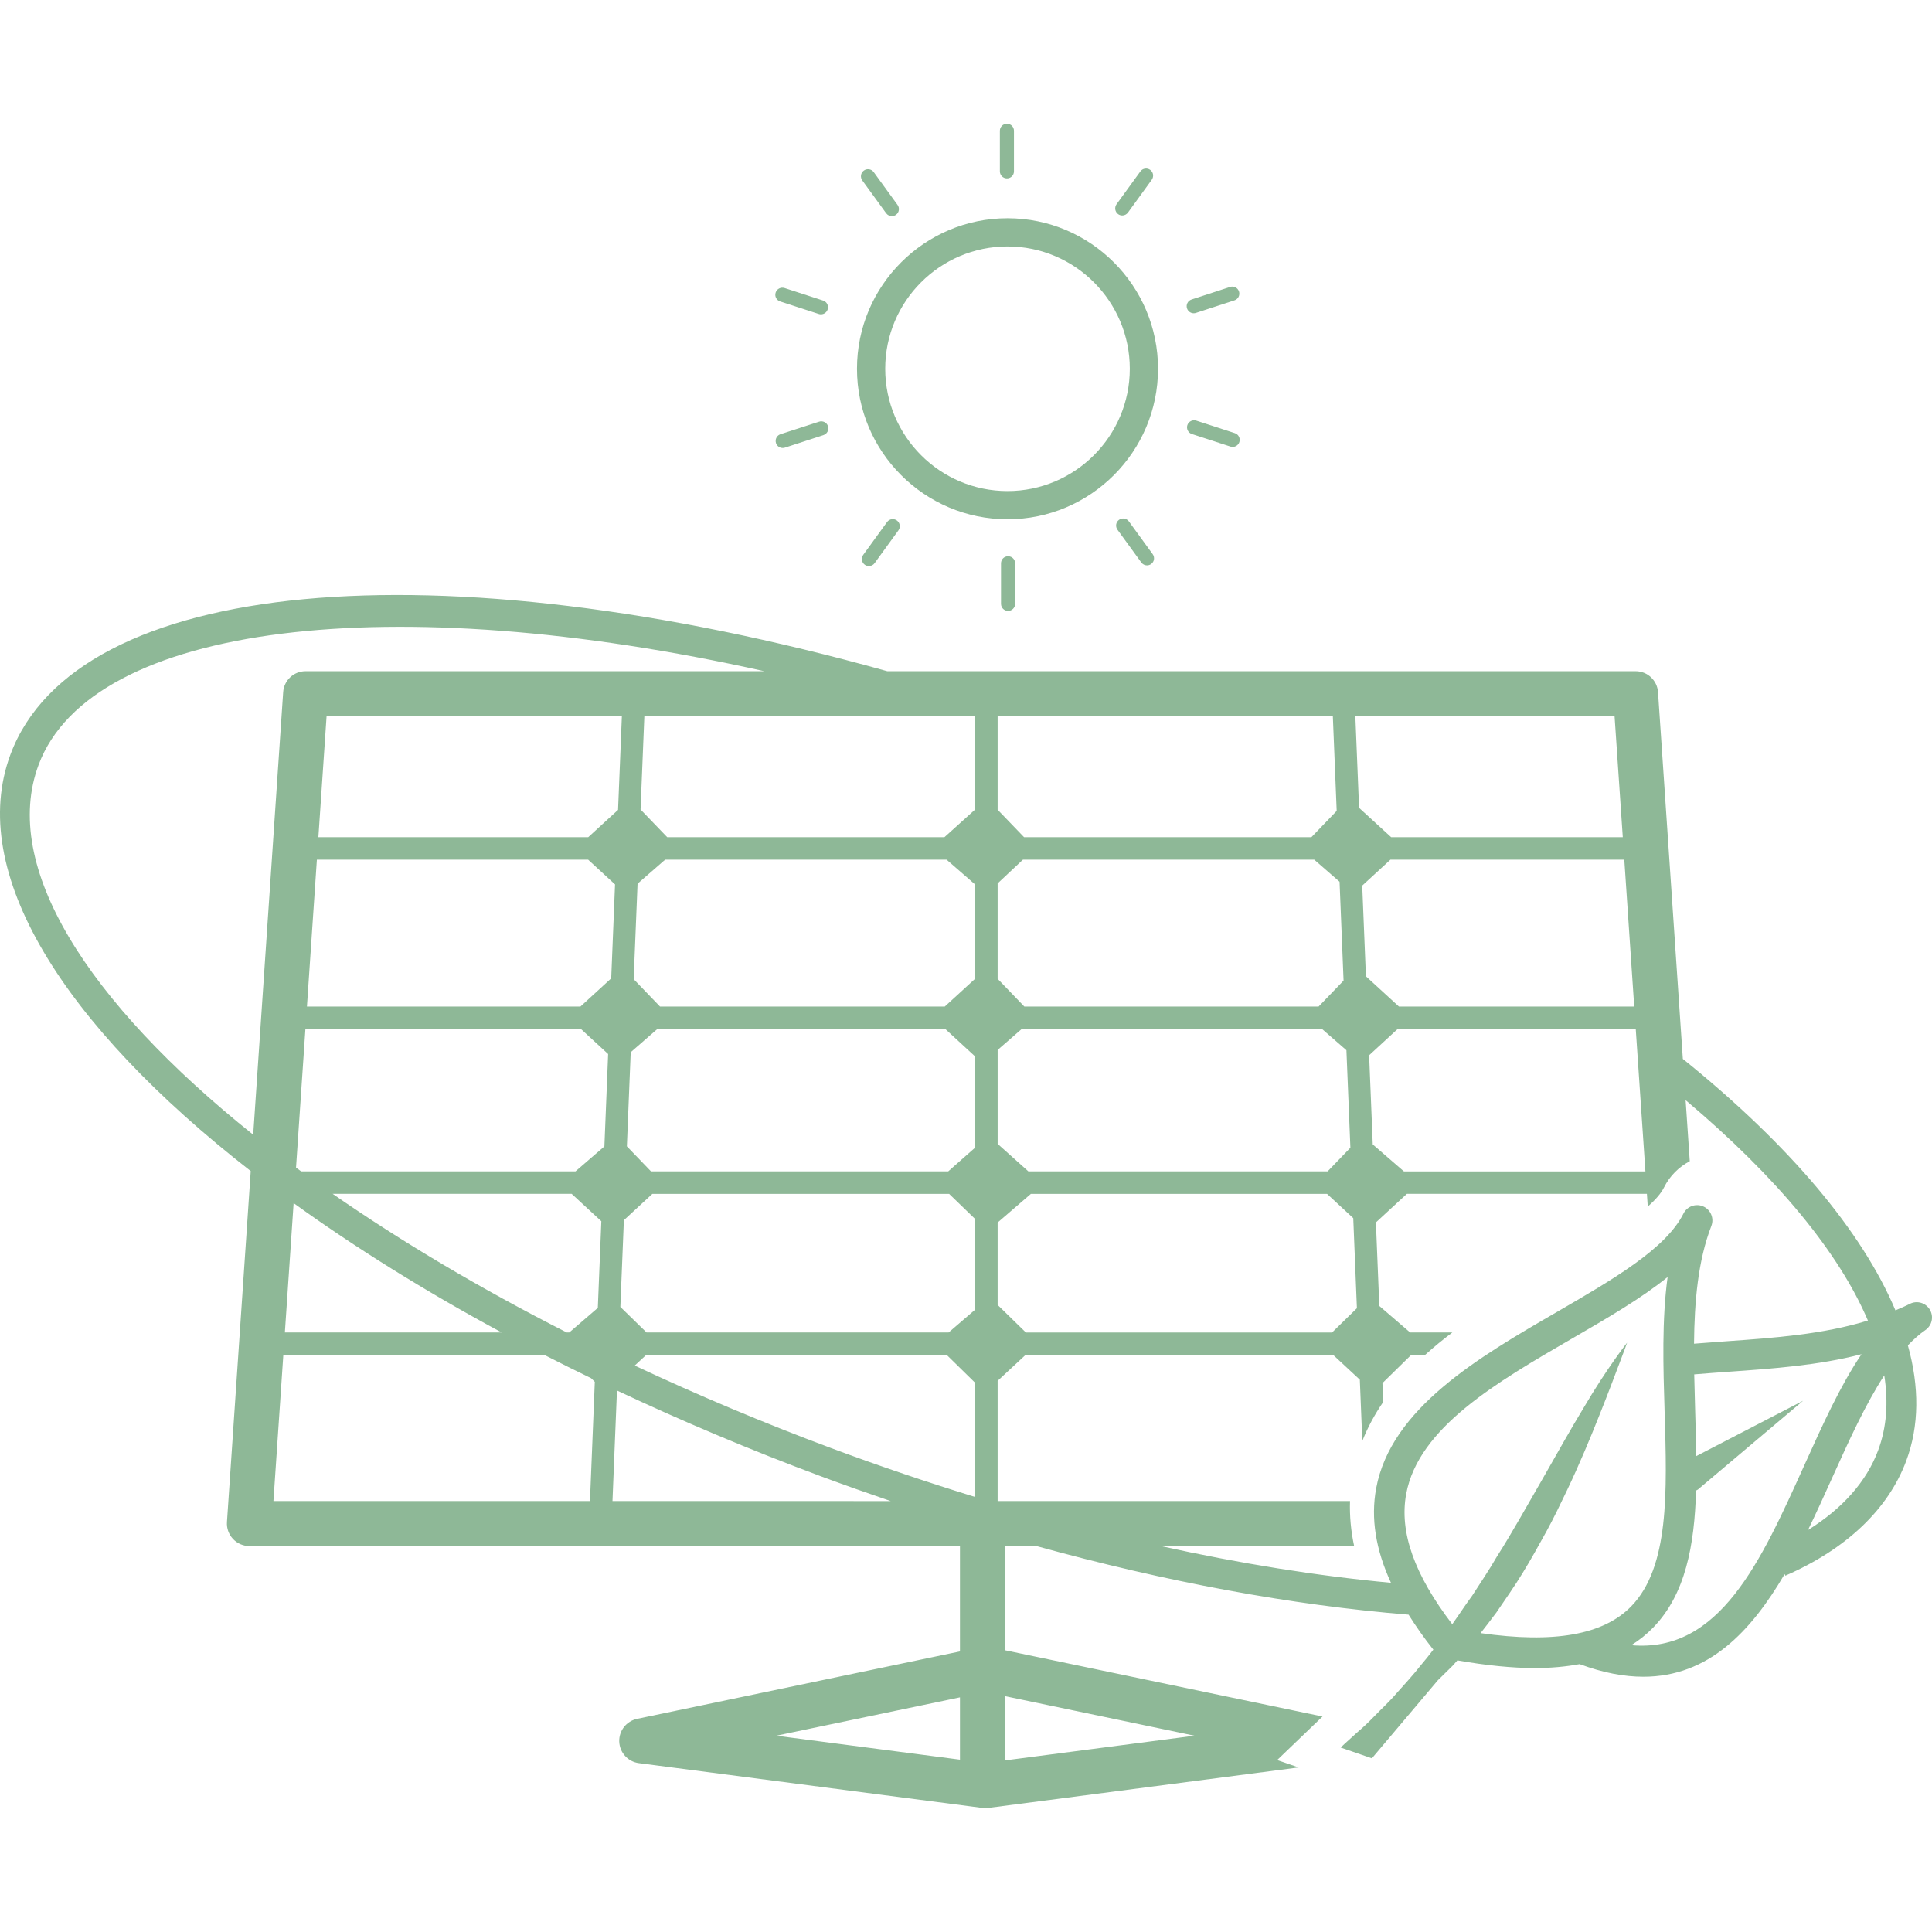 <?xml version="1.0" encoding="iso-8859-1"?>
<!-- Uploaded to: SVG Repo, www.svgrepo.com, Generator: SVG Repo Mixer Tools -->
<!DOCTYPE svg PUBLIC "-//W3C//DTD SVG 1.1//EN" "http://www.w3.org/Graphics/SVG/1.1/DTD/svg11.dtd">
<svg fill="#000000" version="1.1" id="Capa_1" xmlns="http://www.w3.org/2000/svg" xmlns:xlink="http://www.w3.org/1999/xlink" 
	 width="800px" height="800px" viewBox="0 0 577.897 577.897"
	 xml:space="preserve">
<g>
	<path fill="#8EB897" d="M301.368,155.323c24.815,0,45.019-20.197,45.019-45.019c0-24.829-20.203-45.023-45.019-45.023
		c-24.831,0-45.028,20.194-45.028,45.023C256.34,135.126,276.537,155.323,301.368,155.323z M301.368,73.719
		c20.162,0,36.576,16.412,36.576,36.585c0,20.171-16.414,36.583-36.576,36.583c-20.18,0-36.583-16.412-36.583-36.583
		C264.785,90.126,281.188,73.719,301.368,73.719z M231.915,88.343c-0.023-0.278,0.01-0.558,0.101-0.831
		c0.354-1.108,1.554-1.715,2.658-1.358l11.542,3.748c1.108,0.362,1.715,1.552,1.351,2.663c-0.292,0.892-1.113,1.456-1.998,1.456
		c0,0,0,0-0.009,0c-0.215,0-0.439-0.028-0.653-0.1l-11.537-3.746C232.531,89.902,231.992,89.16,231.915,88.343z M257.927,53.968
		c-0.686-0.943-0.481-2.266,0.469-2.95c0.942-0.688,2.271-0.48,2.954,0.464l7.129,9.817c0.688,0.945,0.479,2.264-0.471,2.947
		c-0.369,0.273-0.808,0.401-1.239,0.401c-0.644,0-1.295-0.301-1.701-0.871l-0.009-0.004L257.927,53.968z M334.448,64.046
		c-0.942-0.688-1.147-2.002-0.471-2.952l7.122-9.812c0.69-0.952,2.011-1.153,2.959-0.464c0.938,0.684,1.143,1.998,0.457,2.95
		l-7.117,9.81c-0.416,0.569-1.06,0.875-1.708,0.875C335.25,64.452,334.822,64.319,334.448,64.046z M355.058,92.243
		c-0.364-1.104,0.242-2.294,1.354-2.656l11.532-3.757c1.12-0.364,2.306,0.247,2.665,1.358c0.354,1.108-0.252,2.298-1.363,2.656
		l-11.527,3.757c-0.22,0.072-0.443,0.105-0.658,0.105C356.173,93.706,355.352,93.136,355.058,92.243z M370.716,132.221
		c-0.29,0.894-1.125,1.463-2.007,1.463c-0.215,0-0.438-0.035-0.649-0.105l-11.537-3.748c-1.115-0.359-1.717-1.549-1.362-2.658
		c0.364-1.108,1.568-1.72,2.665-1.356l11.532,3.746C370.473,129.922,371.071,131.112,370.716,132.221z M337.664,155.953l7.132,9.812
		c0.681,0.936,0.48,2.266-0.472,2.947c-0.373,0.273-0.808,0.401-1.236,0.401c-0.654,0-1.289-0.301-1.704-0.868l-7.131-9.808
		c-0.687-0.94-0.481-2.266,0.462-2.947C335.652,154.812,336.982,155.008,337.664,155.953z M302.357,166.549
		c0.757,0.32,1.284,1.069,1.284,1.944v12.13c0,1.167-0.938,2.107-2.114,2.107c-1.158,0-2.105-0.94-2.105-2.107v-12.13
		c0-1.167,0.943-2.107,2.105-2.107C301.816,166.381,302.096,166.44,302.357,166.549z M268.278,155.682
		c0.469,0.338,0.756,0.845,0.842,1.386c0.086,0.53-0.028,1.097-0.378,1.566l-7.126,9.817c-0.411,0.574-1.055,0.868-1.706,0.868
		c-0.434,0-0.859-0.124-1.241-0.397c-0.469-0.343-0.761-0.845-0.842-1.379c-0.042-0.269-0.038-0.542,0.035-0.81
		c0.056-0.266,0.17-0.53,0.343-0.759l7.126-9.817C266.024,155.204,267.338,154.999,268.278,155.682z M247.671,127.483
		c0.354,1.116-0.252,2.306-1.36,2.663v0.005l-11.537,3.748c-0.215,0.072-0.441,0.1-0.646,0.1c-0.898,0-1.725-0.564-2.016-1.454
		c-0.091-0.282-0.11-0.558-0.091-0.835c0.067-0.819,0.616-1.559,1.454-1.832l11.537-3.746
		C246.124,125.769,247.318,126.384,247.671,127.483z M299.082,51.254v-0.009v-12.13c0-1.167,0.942-2.107,2.109-2.107
		c1.171,0,2.104,0.945,2.104,2.107v12.139c0,1.165-0.934,2.107-2.104,2.107C300.033,53.366,299.082,52.418,299.082,51.254z
		 M575.909,397.857c1.988-1.363,2.576-4.032,1.349-6.104c-1.228-2.077-3.869-2.838-6.002-1.736
		c-1.404,0.714-2.852,1.312-4.293,1.933c-9.899-23.499-31.466-49.322-63.594-75.215l-7.426-109.698
		c-0.233-3.526-3.174-6.27-6.711-6.27h-223.84C130.072,162.925,22.816,172.862,3.125,225.681
		c-13.07,35.087,15.604,80.799,71.873,124.604l-7.11,104.977c-0.126,1.857,0.52,3.687,1.797,5.05
		c1.271,1.362,3.047,2.137,4.907,2.137h212.55v31.521l-96.566,20.167c-3.207,0.667-5.467,3.561-5.349,6.833
		c0.131,3.28,2.595,5.997,5.85,6.417l102.832,13.408c0.178,0.014,0.327,0.094,0.5,0.094c0.103,0,0.219-0.019,0.321-0.019
		c0.107,0,0.22,0.019,0.327,0.019c0.178,0,0.326-0.08,0.494-0.094l92.895-12.116l-6.422-2.212l13.566-13.025l-95.003-19.826v-31.167
		h9.413c38.784,10.716,76.452,17.707,111.329,20.526c2.161,3.416,4.564,6.889,7.411,10.464c-1.213,1.582-2.417,3.117-3.654,4.555
		c-2.45,3.127-4.998,5.848-7.309,8.447c-2.264,2.66-4.593,4.732-6.562,6.795c-1.951,2.035-3.804,3.748-5.391,5.083
		c-3.09,2.758-4.808,4.401-4.808,4.401l9.344,3.225l19.714-23.326c1.475-1.451,2.987-2.945,4.536-4.467
		c0.443-0.476,0.883-1.008,1.316-1.502c8.555,1.502,16.372,2.296,23.186,2.296c4.882,0,9.307-0.42,13.395-1.176
		c0.005,0,0.01,0.009,0.01,0.009c6.996,2.59,13.311,3.762,19.047,3.762c19.442,0,32.188-13.502,42.26-30.709l0.21,0.48
		c18.248-7.967,30.747-19.84,36.156-34.336c3.892-10.463,3.962-22.112,0.49-34.555C572.353,400.695,574.075,399.108,575.909,397.857
		z M287.143,526.351l-54.955-7.169l54.955-11.472V526.351z M489.283,307.792l2.89,42.592h-72.237l-9.32-8.064l-1.083-26.673
		l8.527-7.854H489.283L489.283,307.792z M488.826,301.076h-70.375l-9.88-9.05l-1.102-27.12l8.434-7.759h69.955L488.826,301.076z
		 M482.945,214.214l2.46,36.207h-69.282l-9.601-8.788l-1.11-27.419H482.945z M298.409,214.214h100.268l1.153,28.341l-7.565,7.866
		H306.32l-7.911-8.216V214.214z M298.409,264.243l7.565-7.096h87.144l7.57,6.594l1.199,29.573l-7.467,7.762h-88.026l-7.985-8.298
		V264.243z M298.409,314.059l7.197-6.268h89.841l7.295,6.347l1.186,29.17l-6.805,7.065h-89.524l-9.185-8.219v-28.096H298.409z
		 M298.409,365.682l9.955-8.578h88.581l7.841,7.262l1.092,26.948l-7.435,7.262h-91.582l-8.452-8.252V365.682z M248.705,433.187
		c-20.526-7.646-40.184-15.957-58.845-24.717l3.426-3.179h89.904l8.498,8.335v34.149
		C277.435,443.389,263.088,438.544,248.705,433.187z M196.627,307.792h86.133l8.933,8.224v27.246l-8.058,7.112H194.72l-7.208-7.485
		l1.144-28.152L196.627,307.792z M189.544,292.889l1.16-28.555l8.258-7.194h84.18l8.55,7.437v28.173l-9.087,8.321h-85.19
		L189.544,292.889z M195.136,357.104h88.766l7.792,7.532v27.098l-7.943,6.832h-90.354l-7.836-7.645l1.05-25.935L195.136,357.104z
		 M184.871,242.25l-8.919,8.167H95.232l2.453-36.207h88.327L184.871,242.25z M175.928,257.147l8.039,7.397l-1.143,28.098
		l-9.204,8.434H91.812l2.973-43.929H175.928z M173.772,307.792l8.13,7.486l-1.118,27.629l-8.641,7.467H90.066
		c-0.516-0.373-1.008-0.756-1.519-1.129l2.805-41.453H173.772z M171.005,357.104l8.865,8.186l-1.055,25.921l-8.536,7.355h-0.753
		c-25.879-13.151-49.408-27.152-70.02-41.467h71.5V357.104z M291.688,242.135l-9.191,8.286h-82.918l-7.976-8.286l1.134-27.921
		h98.951V242.135z M11.533,228.811c15.819-42.433,105.808-52.925,217.085-28.044H91.405c-3.538,0-6.471,2.739-6.704,6.27
		l-8.965,132.379C25.961,299.605,0.264,259.058,11.533,228.811z M150.049,398.566H85.208l2.618-38.694
		C106.235,373.149,127.071,386.17,150.049,398.566z M176.472,448.994H81.789l2.959-43.707h78.09
		c4.578,2.348,9.248,4.667,13.976,6.959l1.099,1.087L176.472,448.994z M357.28,519.182l-56.687,7.393v-19.229L357.28,519.182z
		 M183.202,448.994l1.342-33.066c19.284,9.078,39.663,17.698,61.024,25.66c6.963,2.586,13.908,5.035,20.853,7.406H183.202z
		 M347.175,462.44h57.872c-0.967-4.536-1.382-9.013-1.232-13.446H298.409v-35.959l8.345-7.743h92.035l7.962,7.397l0.742,18.342
		c1.638-4.154,3.752-8.023,6.249-11.663l-0.224-5.652l8.597-8.429h4.145c2.59-2.343,5.329-4.578,8.162-6.721h-12.624l-9.223-7.943
		l-1.013-24.974l9.265-8.555h71.794l0.256,3.827c2.255-2.007,3.953-3.925,4.845-5.713c1.727-3.463,4.452-6.146,7.715-7.868
		l-1.237-18.267c27.415,23.12,45.925,45.686,54.53,65.927c-13.474,4.145-28.025,5.189-42.214,6.188
		c-3.285,0.229-6.552,0.477-9.801,0.737c0.112-12.694,1.2-24.927,5.186-35.227c0.873-2.282-0.187-4.845-2.413-5.829
		c-2.235-0.994-4.849-0.047-5.937,2.137c-5.265,10.534-21.09,19.705-37.836,29.417c-23.284,13.487-49.657,28.782-54.087,52.799
		c-1.643,8.909-0.145,18.262,4.438,28.222C394.042,471.391,370.955,467.695,347.175,462.44z M442.874,488.492
		c1.587-2.012,3.155-4.079,4.728-6.175c2.628-3.906,5.428-7.799,7.888-11.878c2.507-4.069,4.788-8.242,7.057-12.33
		c2.25-4.098,4.219-8.266,6.142-12.261c3.822-8.022,6.973-15.63,9.587-22.201c2.627-6.543,4.686-12.06,6.151-15.924
		c1.488-3.846,2.272-6.1,2.272-6.1c0.009,0-5.96,7.472-13.134,19.699c-3.668,6.044-7.69,13.218-12.026,20.815
		c-2.175,3.78-4.411,7.691-6.702,11.668c-2.296,3.948-4.625,7.962-7.122,11.845c-2.306,4.022-4.914,7.812-7.36,11.649
		c-2.095,2.832-3.976,5.759-5.959,8.531c-11.322-14.776-15.873-27.555-13.787-38.938c3.673-19.868,27.06-33.431,49.686-46.545
		c10.474-6.072,20.605-11.948,28.517-18.36c-1.751,12.933-1.316,26.841-0.896,40.444c0.732,23.798,1.419,46.284-9.964,58.026
		C479.618,489.038,464.799,491.632,442.874,488.492z M487.944,492.109c2.417-1.508,4.606-3.276,6.571-5.298
		c9.642-9.94,12.321-24.492,12.815-40.968c0.183-0.121,0.397-0.168,0.569-0.316l0.075-0.066l31.376-26.467l-31.969,16.555
		c-0.052-4.396-0.187-8.877-0.322-13.408c-0.112-3.674-0.21-7.36-0.285-11.038c3.445-0.294,6.912-0.542,10.385-0.794
		c13.189-0.929,26.682-1.881,39.661-5.24c-6.376,9.422-11.659,21.155-17.147,33.299
		C526.708,467.097,514.387,494.447,487.944,492.109z M561.782,433.84c-3.463,9.306-10.65,17.394-20.97,23.812
		c2.502-5.135,4.873-10.38,7.188-15.523c5.083-11.266,10.016-22.117,15.626-30.719C564.885,419.457,564.344,426.989,561.782,433.84z
		"/>
</g>
</svg>